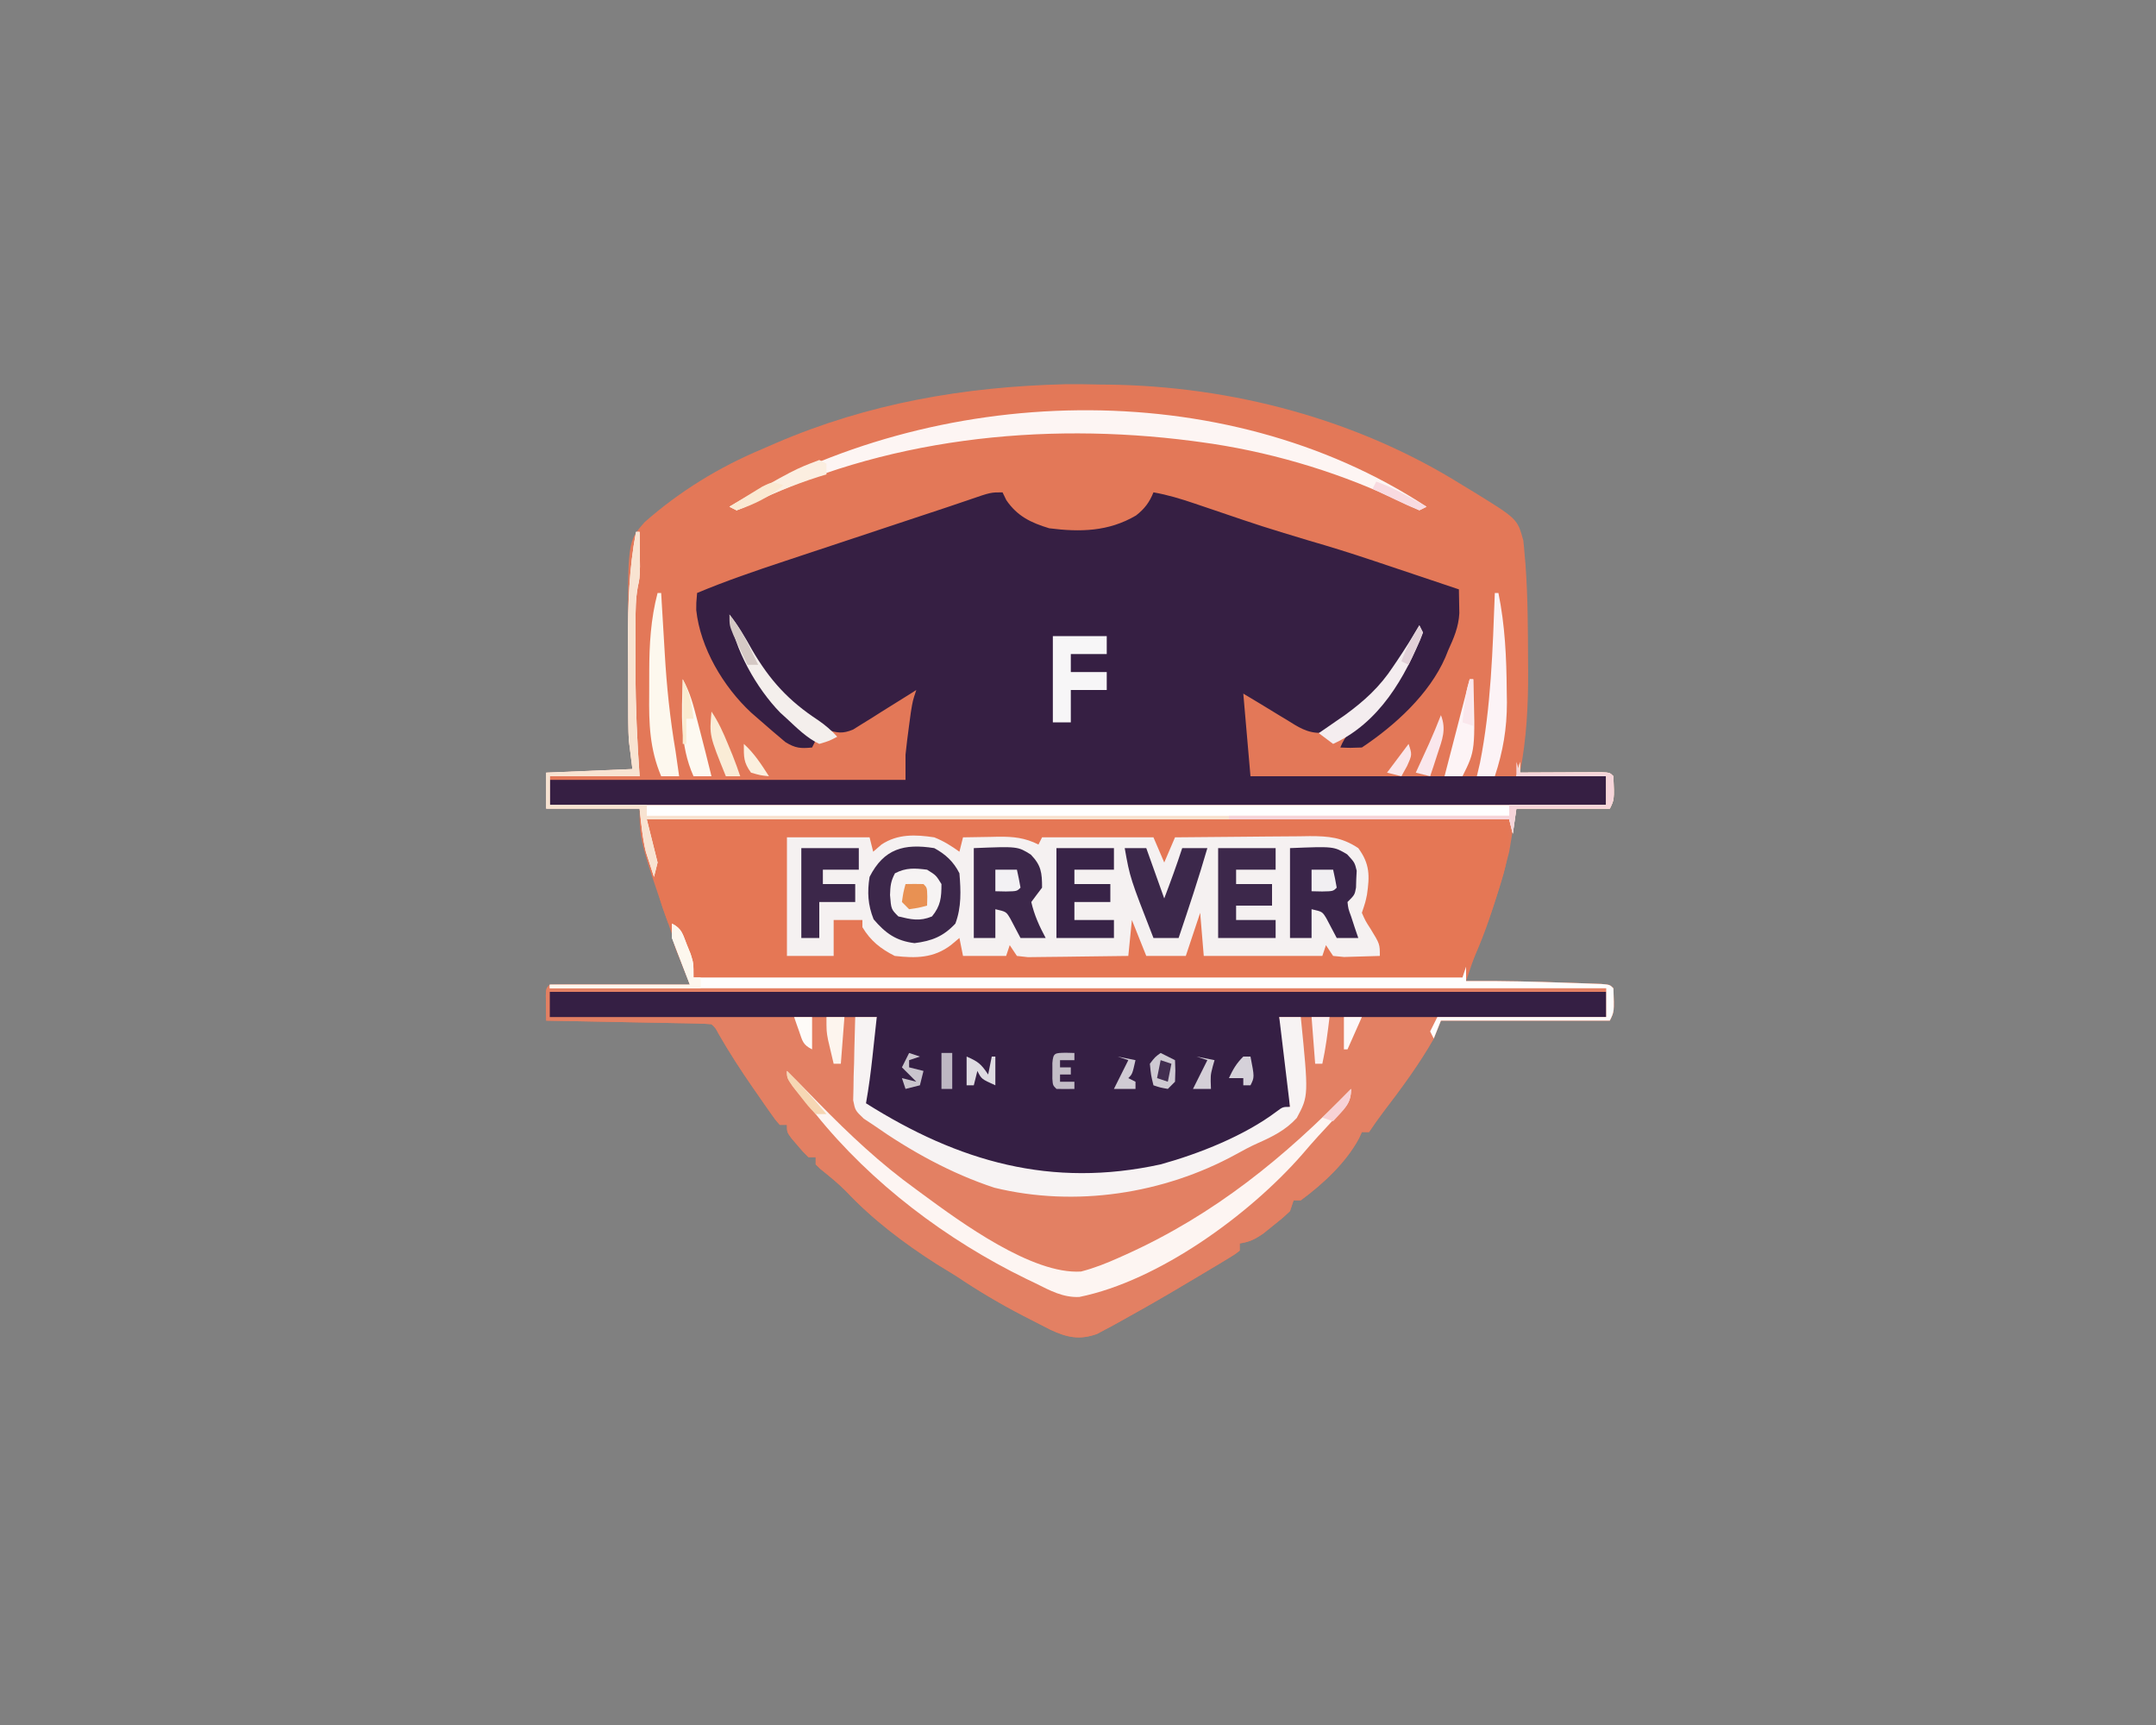 <?xml version="1.0" encoding="UTF-8"?>
<svg version="1.1" xmlns="http://www.w3.org/2000/svg" width="600" height="480">
<rect width="100%" height="100%" fill="#808080" stroke="none"/>
<path d="M0 0 C3.224 -0.046 6.433 0.008 9.656 0.082 C10.779 0.093 10.779 0.093 11.924 0.104 C46.389 0.501 81.348 9.723 110.656 28.082 C111.646 28.681 112.636 29.281 113.656 29.898 C125.938 37.46 125.938 37.46 127.582 43.461 C127.74 44.852 127.866 46.248 127.969 47.645 C128.074 48.824 128.074 48.824 128.181 50.028 C128.861 59.151 128.867 68.313 128.906 77.457 C128.912 78.229 128.917 79.002 128.923 79.797 C128.973 89.442 128.487 98.582 126.656 108.082 C127.408 108.077 128.16 108.072 128.935 108.066 C132.321 108.045 135.708 108.032 139.094 108.02 C140.278 108.011 141.462 108.003 142.682 107.994 C143.806 107.991 144.931 107.988 146.09 107.984 C147.132 107.979 148.174 107.974 149.248 107.969 C151.656 108.082 151.656 108.082 152.656 109.082 C152.894 115.607 152.894 115.607 151.656 118.082 C143.076 118.082 134.496 118.082 125.656 118.082 C124.996 122.042 124.336 126.002 123.656 130.082 C122.94 132.936 122.204 135.714 121.344 138.52 C121.129 139.235 120.915 139.95 120.694 140.687 C118.972 146.315 116.967 151.789 114.77 157.25 C113.624 160.164 112.636 163.108 111.656 166.082 C112.429 166.077 113.202 166.072 113.999 166.067 C122.311 166.036 130.6 166.214 138.906 166.52 C140.127 166.559 141.348 166.598 142.605 166.639 C143.762 166.681 144.918 166.722 146.109 166.766 C147.674 166.821 147.674 166.821 149.271 166.877 C151.656 167.082 151.656 167.082 152.656 168.082 C152.894 174.607 152.894 174.607 151.656 177.082 C136.146 177.082 120.636 177.082 104.656 177.082 C103.996 178.732 103.336 180.382 102.656 182.082 C98.535 189.308 93.617 195.955 88.574 202.551 C87.21 204.352 85.91 206.202 84.656 208.082 C83.996 208.082 83.336 208.082 82.656 208.082 C82.391 208.663 82.125 209.245 81.852 209.844 C78.242 216.602 71.78 222.577 65.656 227.082 C64.996 227.082 64.336 227.082 63.656 227.082 C63.326 228.072 62.996 229.062 62.656 230.082 C60.512 232.09 60.512 232.09 57.844 234.207 C56.971 234.911 56.098 235.615 55.199 236.34 C52.889 237.923 51.386 238.662 48.656 239.082 C48.656 239.742 48.656 240.402 48.656 241.082 C47.226 242.192 47.226 242.192 45.211 243.402 C44.47 243.851 43.73 244.3 42.967 244.763 C42.163 245.24 41.359 245.716 40.531 246.207 C39.715 246.698 38.898 247.188 38.057 247.694 C35.596 249.167 33.128 250.627 30.656 252.082 C29.975 252.484 29.293 252.885 28.591 253.299 C24.642 255.614 20.663 257.868 16.656 260.082 C15.707 260.611 14.759 261.139 13.781 261.684 C12.915 262.145 12.049 262.607 11.156 263.082 C10.424 263.474 9.692 263.866 8.938 264.27 C4.077 266.001 0.648 265.251 -3.918 263.141 C-5.63 262.281 -7.334 261.407 -9.031 260.52 C-9.923 260.063 -10.815 259.606 -11.734 259.135 C-18.183 255.792 -24.316 252.136 -30.344 248.082 C-32.114 246.998 -33.885 245.915 -35.656 244.832 C-44.684 239.081 -53.459 232.449 -60.812 224.645 C-63.064 222.347 -65.551 220.355 -68.059 218.344 C-68.483 217.927 -68.907 217.511 -69.344 217.082 C-69.344 216.422 -69.344 215.762 -69.344 215.082 C-70.004 215.082 -70.664 215.082 -71.344 215.082 C-72.852 213.621 -72.852 213.621 -74.469 211.707 C-75.008 211.081 -75.546 210.454 -76.102 209.809 C-77.344 208.082 -77.344 208.082 -77.344 206.082 C-78.004 206.082 -78.664 206.082 -79.344 206.082 C-80.577 204.68 -80.577 204.68 -81.953 202.715 C-82.458 201.998 -82.963 201.281 -83.483 200.543 C-84.015 199.772 -84.546 199.001 -85.094 198.207 C-85.634 197.434 -86.174 196.66 -86.73 195.863 C-90.137 190.944 -93.38 185.965 -96.355 180.77 C-97.232 179.109 -97.232 179.109 -98.344 178.082 C-99.786 177.96 -101.233 177.904 -102.68 177.877 C-103.601 177.857 -104.522 177.837 -105.47 177.816 C-106.472 177.8 -107.473 177.783 -108.504 177.766 C-109.524 177.745 -110.543 177.724 -111.594 177.703 C-114.864 177.637 -118.135 177.578 -121.406 177.52 C-123.618 177.476 -125.829 177.433 -128.041 177.389 C-133.475 177.281 -138.909 177.18 -144.344 177.082 C-144.371 175.603 -144.39 174.124 -144.406 172.645 C-144.424 171.409 -144.424 171.409 -144.441 170.148 C-144.344 168.082 -144.344 168.082 -143.344 167.082 C-140.459 166.993 -137.599 166.967 -134.715 166.984 C-133.418 166.986 -133.418 166.986 -132.096 166.989 C-129.324 166.994 -126.553 167.007 -123.781 167.02 C-121.907 167.025 -120.033 167.029 -118.158 167.033 C-113.553 167.044 -108.949 167.062 -104.344 167.082 C-104.555 166.488 -104.766 165.894 -104.983 165.281 C-118.344 127.628 -118.344 127.628 -118.344 118.082 C-126.924 118.082 -135.504 118.082 -144.344 118.082 C-144.344 114.782 -144.344 111.482 -144.344 108.082 C-136.424 107.752 -128.504 107.422 -120.344 107.082 C-120.674 104.442 -121.004 101.802 -121.344 99.082 C-121.427 97.508 -121.481 95.933 -121.489 94.357 C-121.495 93.522 -121.502 92.687 -121.508 91.826 C-121.509 90.949 -121.511 90.072 -121.512 89.168 C-121.515 88.236 -121.518 87.304 -121.522 86.343 C-121.527 84.379 -121.529 82.414 -121.529 80.449 C-121.531 77.487 -121.549 74.525 -121.568 71.562 C-121.66 43.687 -121.66 43.687 -116.878 38.31 C-107.14 29.751 -96.28 23.095 -84.344 18.082 C-83.052 17.52 -81.76 16.957 -80.469 16.395 C-54.706 5.308 -27.948 0.686 0 0 Z " fill="#E37858" transform="translate(296.344,106.918)"/>
<path d="M0 0 C2.778 1.389 2.996 2.958 4.125 5.812 C4.478 6.685 4.831 7.558 5.195 8.457 C6 11 6 11 6 15 C76.62 15 147.24 15 220 15 C220.33 14.01 220.66 13.02 221 12 C221 13.32 221 14.64 221 16 C221.773 15.995 222.546 15.99 223.343 15.985 C231.655 15.954 239.944 16.132 248.25 16.438 C249.471 16.477 250.691 16.516 251.949 16.557 C253.106 16.599 254.262 16.64 255.453 16.684 C256.496 16.72 257.539 16.757 258.614 16.795 C261 17 261 17 262 18 C262.237 24.525 262.237 24.525 261 27 C245.49 27 229.98 27 214 27 C213.34 28.65 212.68 30.3 212 32 C207.879 39.226 202.961 45.873 197.918 52.469 C196.553 54.27 195.253 56.12 194 58 C193.34 58 192.68 58 192 58 C191.734 58.581 191.469 59.163 191.195 59.762 C187.586 66.52 181.124 72.495 175 77 C174.34 77 173.68 77 173 77 C172.67 77.99 172.34 78.98 172 80 C169.855 82.008 169.855 82.008 167.188 84.125 C166.315 84.829 165.442 85.533 164.543 86.258 C162.232 87.841 160.729 88.58 158 89 C158 89.66 158 90.32 158 91 C156.57 92.11 156.57 92.11 154.555 93.32 C153.814 93.769 153.074 94.218 152.311 94.681 C151.507 95.158 150.703 95.634 149.875 96.125 C149.058 96.616 148.242 97.106 147.4 97.612 C144.94 99.085 142.472 100.545 140 102 C139.318 102.402 138.637 102.803 137.935 103.217 C133.986 105.532 130.007 107.786 126 110 C125.051 110.529 124.103 111.057 123.125 111.602 C122.259 112.063 121.392 112.525 120.5 113 C119.768 113.392 119.036 113.784 118.281 114.188 C113.421 115.919 109.992 115.169 105.426 113.059 C103.714 112.199 102.01 111.325 100.312 110.438 C99.421 109.981 98.529 109.524 97.61 109.053 C91.16 105.71 85.028 102.054 79 98 C77.23 96.916 75.459 95.833 73.688 94.75 C64.66 88.999 55.885 82.367 48.531 74.562 C46.279 72.265 43.793 70.273 41.285 68.262 C40.649 67.637 40.649 67.637 40 67 C40 66.34 40 65.68 40 65 C39.34 65 38.68 65 38 65 C36.492 63.539 36.492 63.539 34.875 61.625 C34.336 60.999 33.797 60.372 33.242 59.727 C32 58 32 58 32 56 C31.34 56 30.68 56 30 56 C28.767 54.598 28.767 54.598 27.391 52.633 C26.886 51.916 26.381 51.199 25.861 50.461 C25.329 49.69 24.798 48.919 24.25 48.125 C23.71 47.352 23.17 46.578 22.614 45.781 C19.207 40.862 15.963 35.883 12.988 30.688 C12.111 29.027 12.111 29.027 11 28 C9.558 27.878 8.111 27.822 6.664 27.795 C5.743 27.775 4.822 27.755 3.873 27.734 C2.872 27.718 1.871 27.701 0.84 27.684 C-0.18 27.663 -1.199 27.642 -2.25 27.621 C-5.521 27.555 -8.792 27.496 -12.062 27.438 C-14.274 27.394 -16.486 27.351 -18.697 27.307 C-24.131 27.199 -29.566 27.098 -35 27 C-35.027 25.521 -35.046 24.042 -35.062 22.562 C-35.074 21.739 -35.086 20.915 -35.098 20.066 C-35 18 -35 18 -34 17 C-31.116 16.911 -28.255 16.885 -25.371 16.902 C-24.075 16.904 -24.075 16.904 -22.752 16.907 C-19.981 16.912 -17.209 16.925 -14.438 16.938 C-12.563 16.943 -10.689 16.947 -8.814 16.951 C-4.21 16.962 0.395 16.979 5 17 C4.459 15.662 4.459 15.662 3.906 14.297 C3.442 13.126 2.978 11.956 2.5 10.75 C2.036 9.59 1.572 8.43 1.094 7.234 C0 4 0 4 0 0 Z " fill="#E38063" transform="translate(187,257)"/>
<path d="M0 0 C0.351 0.722 0.701 1.444 1.062 2.188 C4.138 6.652 7.864 8.437 13 10 C21.573 11.084 29.484 10.947 37.137 6.445 C39.502 4.611 40.888 2.78 42 0 C45.963 0.696 49.646 1.814 53.453 3.109 C55.327 3.743 55.327 3.743 57.24 4.388 C57.894 4.611 58.548 4.833 59.223 5.062 C72.197 9.474 72.197 9.474 85.312 13.438 C91.037 15.085 96.71 16.854 102.359 18.742 C103.105 18.99 103.851 19.238 104.62 19.494 C112.085 21.98 119.544 24.486 127 27 C127.034 28.415 127.058 29.831 127.078 31.246 C127.093 32.034 127.107 32.822 127.122 33.635 C126.925 37.455 125.579 40.56 124 44 C123.745 44.636 123.49 45.271 123.227 45.926 C118.74 56.196 109.212 64.859 100 71 C96.812 71.125 96.812 71.125 94 71 C95.442 67.533 97.19 65.858 100.125 63.562 C107.318 57.369 112.289 49.073 115 40 C114.576 40.701 114.152 41.403 113.715 42.125 C107.375 52.38 100.31 62.359 88.633 66.926 C84.777 67.034 82.167 65.226 79 63.25 C78.397 62.889 77.793 62.528 77.172 62.156 C75.44 61.117 73.72 60.059 72 59 C69.525 57.515 69.525 57.515 67 56 C67.99 67.385 67.99 67.385 69 79 C101.67 79 134.34 79 168 79 C168 81.64 168 84.28 168 87 C70.98 87 -26.04 87 -126 87 C-126 84.69 -126 82.38 -126 80 C-93.33 80 -60.66 80 -27 80 C-27 77.69 -27 75.38 -27 73 C-26.73 70.412 -26.417 67.828 -26.062 65.25 C-25.888 63.956 -25.714 62.662 -25.535 61.328 C-25 58 -25 58 -24 55 C-24.58 55.369 -25.159 55.738 -25.757 56.117 C-28.391 57.781 -31.039 59.422 -33.688 61.062 C-34.6 61.643 -35.512 62.224 -36.451 62.822 C-37.337 63.367 -38.224 63.912 -39.137 64.473 C-39.948 64.981 -40.76 65.489 -41.596 66.012 C-44.552 67.227 -45.99 66.957 -49 66 C-60.858 59.28 -68.52 48.714 -75 37 C-68.99 49.722 -63.12 60.018 -52 69 C-52.33 69.66 -52.66 70.32 -53 71 C-56.174 71.322 -57.68 71.198 -60.43 69.496 C-62.975 67.353 -65.509 65.206 -68 63 C-68.657 62.426 -69.315 61.853 -69.992 61.262 C-77.685 54.099 -84.102 43.344 -85.242 32.75 C-85.25 30.812 -85.25 30.812 -85 28 C-76.982 24.642 -68.808 21.849 -60.559 19.121 C-59.182 18.663 -57.805 18.206 -56.429 17.747 C-52.831 16.551 -49.233 15.358 -45.634 14.165 C-41.987 12.957 -38.342 11.745 -34.697 10.533 C-28.189 8.37 -21.681 6.208 -15.17 4.056 C-13.182 3.394 -11.198 2.723 -9.218 2.039 C-3.301 0 -3.301 0 0 0 Z " fill="#361F43" transform="translate(279,137)"/>
<path d="M0 0 C79.2 0 158.4 0 240 0 C240 6.676 239.757 11.173 237.812 17.25 C237.59 17.976 237.367 18.702 237.138 19.449 C234.857 26.742 232.421 34.158 229 41 C228.34 41 227.68 41 227 41 C227 41.99 227 42.98 227 44 C156.38 44 85.76 44 13 44 C11.35 39.38 9.7 34.76 8 30 C7.34 29.67 6.68 29.34 6 29 C3 21 3 21 0 0 Z " fill="#E57755" transform="translate(180,228)"/>
<path d="M0 0 C97.02 0 194.04 0 294 0 C294 2.31 294 4.62 294 7 C263.97 7 233.94 7 203 7 C203.99 11.455 203.99 11.455 205 16 C205.272 18.872 205.496 21.687 205.625 24.562 C205.664 25.285 205.702 26.008 205.742 26.752 C205.835 28.501 205.918 30.25 206 32 C182.424 47.048 156.672 54.965 128.438 50.387 C113.418 46.95 99.365 40.116 87 31 C87.473 27.374 87.955 23.75 88.438 20.125 C88.64 18.576 88.64 18.576 88.846 16.996 C89.044 15.517 89.044 15.517 89.246 14.008 C89.367 13.097 89.487 12.185 89.611 11.247 C90 9 90 9 91 7 C60.97 7 30.94 7 0 7 C0 4.69 0 2.38 0 0 Z " fill="#351F44" transform="translate(153,276)"/>
<path d="M0 0 C7.59 0 15.18 0 23 0 C23.33 1.32 23.66 2.64 24 4 C24.763 3.34 25.526 2.68 26.312 2 C30.839 -1.003 35.775 -0.785 41 0 C43.692 1.077 45.615 2.304 48 4 C48.33 2.68 48.66 1.36 49 0 C51.563 -0.054 54.124 -0.094 56.688 -0.125 C57.409 -0.142 58.13 -0.159 58.873 -0.176 C63.049 -0.214 66.249 0.121 70 2 C70.33 1.34 70.66 0.68 71 0 C81.23 0 91.46 0 102 0 C102.99 2.31 103.98 4.62 105 7 C105.99 4.69 106.98 2.38 108 0 C114.299 -0.076 120.597 -0.129 126.896 -0.165 C129.038 -0.18 131.18 -0.2 133.321 -0.226 C136.404 -0.263 139.487 -0.28 142.57 -0.293 C143.524 -0.308 144.477 -0.324 145.459 -0.34 C150.726 -0.341 154.475 -0.016 159 3 C162.26 7.416 162.175 10.759 161.422 15.949 C161 18 161 18 160 21 C160.981 23.235 160.981 23.235 162.438 25.5 C165 29.689 165 29.689 165 33 C162.876 33.081 160.75 33.139 158.625 33.188 C157.442 33.222 156.258 33.257 155.039 33.293 C153.535 33.148 153.535 33.148 152 33 C151.34 32.01 150.68 31.02 150 30 C149.67 30.99 149.34 31.98 149 33 C138.11 33 127.22 33 116 33 C115.505 27.06 115.505 27.06 115 21 C113.68 24.96 112.36 28.92 111 33 C107.37 33 103.74 33 100 33 C98.68 29.7 97.36 26.4 96 23 C95.67 26.3 95.34 29.6 95 33 C90.622 33.074 86.244 33.129 81.865 33.165 C80.375 33.18 78.885 33.2 77.396 33.226 C75.256 33.263 73.117 33.28 70.977 33.293 C69.688 33.309 68.4 33.324 67.073 33.341 C66.059 33.228 65.045 33.116 64 33 C63.34 32.01 62.68 31.02 62 30 C61.505 31.485 61.505 31.485 61 33 C57.04 33 53.08 33 49 33 C48.67 31.35 48.34 29.7 48 28 C47.237 28.639 46.474 29.279 45.688 29.938 C40.861 33.642 35.879 33.668 30 33 C26.049 30.988 23.292 28.819 21 25 C21 24.34 21 23.68 21 23 C18.36 23 15.72 23 13 23 C13 26.3 13 29.6 13 33 C8.71 33 4.42 33 0 33 C0 22.11 0 11.22 0 0 Z " fill="#F5F1F1" transform="translate(219,233)"/>
<path d="M0 0 C0.33 0 0.66 0 1 0 C1.027 2.062 1.046 4.125 1.062 6.188 C1.074 7.336 1.086 8.485 1.098 9.668 C1 13 1 13 0.502 15.248 C-0.12 18.658 -0.13 21.896 -0.133 25.363 C-0.134 26.073 -0.135 26.783 -0.136 27.514 C-0.136 29.017 -0.135 30.521 -0.13 32.025 C-0.125 34.267 -0.13 36.509 -0.137 38.752 C-0.141 48.545 0.303 58.231 1 68 C-7.25 68 -15.5 68 -24 68 C-24 70.64 -24 73.28 -24 76 C73.02 76 170.04 76 270 76 C270 73.36 270 70.72 270 68 C261.75 68 253.5 68 245 68 C245.33 66.68 245.66 65.36 246 64 C246 64.99 246 65.98 246 67 C246.752 66.995 247.504 66.99 248.279 66.984 C251.665 66.963 255.051 66.95 258.438 66.938 C259.622 66.929 260.806 66.921 262.025 66.912 C263.15 66.909 264.275 66.906 265.434 66.902 C266.476 66.897 267.518 66.892 268.592 66.886 C271 67 271 67 272 68 C272.237 74.525 272.237 74.525 271 77 C262.42 77 253.84 77 245 77 C244.67 79.31 244.34 81.62 244 84 C243.67 82.68 243.34 81.36 243 80 C163.8 80 84.6 80 3 80 C3.99 83.96 4.98 87.92 6 92 C5.67 93.32 5.34 94.64 5 96 C4.51 94.524 4.034 93.044 3.562 91.562 C3.296 90.739 3.029 89.915 2.754 89.066 C1.784 85.12 1.449 81.04 1 77 C-7.58 77 -16.16 77 -25 77 C-25 73.7 -25 70.4 -25 67 C-17.08 66.67 -9.16 66.34 -1 66 C-1.33 63.36 -1.66 60.72 -2 58 C-2.083 56.426 -2.137 54.851 -2.145 53.275 C-2.152 52.44 -2.158 51.605 -2.165 50.744 C-2.166 49.867 -2.167 48.99 -2.168 48.086 C-2.171 47.154 -2.175 46.222 -2.178 45.261 C-2.183 43.296 -2.185 41.332 -2.185 39.367 C-2.187 36.404 -2.206 33.443 -2.225 30.48 C-2.254 20.125 -1.932 10.206 0 0 Z " fill="#FFFFFF" transform="translate(177,148)"/>
<path d="M0 0 C2.778 1.389 2.996 2.958 4.125 5.812 C4.478 6.685 4.831 7.558 5.195 8.457 C6 11 6 11 6 15 C76.62 15 147.24 15 220 15 C220.33 14.01 220.66 13.02 221 12 C221 13.32 221 14.64 221 16 C221.773 15.995 222.546 15.99 223.343 15.985 C231.655 15.954 239.944 16.132 248.25 16.438 C249.471 16.477 250.691 16.516 251.949 16.557 C253.106 16.599 254.262 16.64 255.453 16.684 C256.496 16.72 257.539 16.757 258.614 16.795 C261 17 261 17 262 18 C262.237 24.525 262.237 24.525 261 27 C245.49 27 229.98 27 214 27 C213.34 28.65 212.68 30.3 212 32 C211.67 31.34 211.34 30.68 211 30 C211.66 28.68 212.32 27.36 213 26 C228.51 26 244.02 26 260 26 C260 23.36 260 20.72 260 18 C162.98 18 65.96 18 -34 18 C-34 17.67 -34 17.34 -34 17 C-21.13 17 -8.26 17 5 17 C3.35 12.71 1.7 8.42 0 4 C0 2.68 0 1.36 0 0 Z " fill="#FEFDFD" transform="translate(187,257)"/>
<path d="M0 0 C1.98 0 3.96 0 6 0 C5.69 2.875 5.377 5.75 5.062 8.625 C4.975 9.433 4.888 10.241 4.799 11.074 C4.323 15.41 3.772 19.704 3 24 C28.809 40.266 54.572 47.655 85 41 C95.753 38.025 108.327 33.028 117.266 26.293 C119 25 119 25 121 25 C120.01 16.75 119.02 8.5 118 0 C119.98 0 121.96 0 124 0 C126.186 21.919 126.186 21.919 122.884 28.084 C119.878 31.402 116.131 33.291 112.075 35.076 C109.966 36.015 107.98 37.078 105.965 38.203 C85.842 49.221 61.251 52.986 38.75 47.5 C26.761 43.573 15.291 37.24 5 30 C4.137 29.432 3.274 28.863 2.385 28.277 C0 26 0 26 -0.568 23.159 C-0.541 22.091 -0.515 21.023 -0.488 19.922 C-0.472 18.762 -0.456 17.602 -0.439 16.406 C-0.398 15.2 -0.356 13.993 -0.312 12.75 C-0.29 11.528 -0.267 10.306 -0.244 9.047 C-0.185 6.03 -0.103 3.016 0 0 Z " fill="#F7F3F3" transform="translate(238,283)"/>
<path d="M0 0 C-0.66 0.33 -1.32 0.66 -2 1 C-4.522 -0.086 -6.97 -1.237 -9.438 -2.438 C-26.14 -10.201 -44.736 -15.566 -63 -18 C-63.742 -18.1 -64.484 -18.2 -65.249 -18.303 C-107.159 -23.719 -151.462 -19.028 -189.559 -0.004 C-190.364 0.327 -191.17 0.659 -192 1 C-192.66 0.67 -193.32 0.34 -194 0 C-137.061 -34.354 -56.717 -37.213 0 0 Z " fill="#FDF5F3" transform="translate(397,141)"/>
<path d="M0 0 C2.932 2.915 5.834 5.855 8.715 8.82 C17.326 17.632 25.999 25.798 36 33 C36.558 33.413 37.115 33.825 37.69 34.25 C48.43 42.148 68.265 56.692 81.848 55.816 C85.547 54.858 88.963 53.502 92.438 51.938 C93.133 51.627 93.829 51.316 94.546 50.995 C119.033 39.892 138.331 24.172 157 5 C157 9.17 155.27 10.194 152.438 13.188 C149.344 16.485 146.291 19.793 143.375 23.25 C128.736 39.99 103.483 58.408 81.363 62.897 C76.841 63.094 73.213 61.113 69.25 59.125 C68.373 58.705 67.496 58.285 66.593 57.853 C44.473 47.072 23.472 31.263 8 12 C6.917 10.697 6.917 10.697 5.812 9.367 C0 2.283 0 2.283 0 0 Z " fill="#FDF5F2" transform="translate(219,298)"/>
<path d="M0 0 C3.122 1.683 5.391 3.783 7 7 C7.405 11.84 7.592 16.42 5.875 21 C2.515 24.584 -0.663 25.833 -5.5 26.438 C-10.644 25.794 -13.538 23.706 -16.875 19.812 C-18.479 15.802 -18.683 12.26 -18 8 C-14 0.143 -8.398 -1.336 0 0 Z " fill="#3C274A" transform="translate(260,236)"/>
<path d="M0 0 C0.33 0 0.66 0 1 0 C1.027 2.062 1.046 4.125 1.062 6.188 C1.074 7.336 1.086 8.485 1.098 9.668 C1 13 1 13 0.502 15.248 C-0.12 18.658 -0.13 21.896 -0.133 25.363 C-0.134 26.073 -0.135 26.783 -0.136 27.514 C-0.136 29.017 -0.135 30.521 -0.13 32.025 C-0.125 34.267 -0.13 36.509 -0.137 38.752 C-0.141 48.545 0.303 58.231 1 68 C-7.25 68 -15.5 68 -24 68 C-24 70.64 -24 73.28 -24 76 C-15.09 76 -6.18 76 3 76 C3 76.99 3 77.98 3 79 C82.2 79 161.4 79 243 79 C243 78.01 243 77.02 243 76 C251.91 76 260.82 76 270 76 C270 73.36 270 70.72 270 68 C261.75 68 253.5 68 245 68 C245.33 66.68 245.66 65.36 246 64 C246 64.99 246 65.98 246 67 C246.752 66.995 247.504 66.99 248.279 66.984 C251.665 66.963 255.051 66.95 258.438 66.938 C259.622 66.929 260.806 66.921 262.025 66.912 C263.15 66.909 264.275 66.906 265.434 66.902 C266.476 66.897 267.518 66.892 268.592 66.886 C271 67 271 67 272 68 C272.237 74.525 272.237 74.525 271 77 C262.42 77 253.84 77 245 77 C244.67 79.31 244.34 81.62 244 84 C243.67 82.68 243.34 81.36 243 80 C163.8 80 84.6 80 3 80 C3.99 83.96 4.98 87.92 6 92 C5.67 93.32 5.34 94.64 5 96 C4.51 94.524 4.034 93.044 3.562 91.562 C3.296 90.739 3.029 89.915 2.754 89.066 C1.784 85.12 1.449 81.04 1 77 C-7.58 77 -16.16 77 -25 77 C-25 73.7 -25 70.4 -25 67 C-17.08 66.67 -9.16 66.34 -1 66 C-1.33 63.36 -1.66 60.72 -2 58 C-2.083 56.426 -2.137 54.851 -2.145 53.275 C-2.152 52.44 -2.158 51.605 -2.165 50.744 C-2.166 49.867 -2.167 48.99 -2.168 48.086 C-2.171 47.154 -2.175 46.222 -2.178 45.261 C-2.183 43.296 -2.185 41.332 -2.185 39.367 C-2.187 36.404 -2.206 33.443 -2.225 30.48 C-2.254 20.125 -1.932 10.206 0 0 Z " fill="#F8E3D1" transform="translate(177,148)"/>
<path d="M0 0 C12.214 -0.493 12.214 -0.493 15.863 1.797 C18.774 4.799 19 6.87 19 11 C18.227 12.021 18.227 12.021 17.438 13.062 C16.963 13.702 16.489 14.341 16 15 C16.826 18.602 18.252 21.754 20 25 C17.69 25 15.38 25 13 25 C11.584 22.314 11.584 22.314 10.168 19.629 C9.01 17.677 9.01 17.677 6 17 C6 19.64 6 22.28 6 25 C4.02 25 2.04 25 0 25 C0 16.75 0 8.5 0 0 Z " fill="#3C274A" transform="translate(271,236)"/>
<path d="M0 0 C12.174 -0.492 12.174 -0.492 15.898 1.727 C18 4 18 4 18.559 6.289 C18.519 7.06 18.479 7.831 18.438 8.625 C18.416 9.401 18.394 10.177 18.371 10.977 C18 13 18 13 16 15 C16.213 16.862 16.213 16.862 17 19 C17.351 20.073 17.701 21.145 18.062 22.25 C18.527 23.611 18.527 23.611 19 25 C17.02 25 15.04 25 13 25 C11.584 22.314 11.584 22.314 10.168 19.629 C9.01 17.677 9.01 17.677 6 17 C6 19.64 6 22.28 6 25 C4.02 25 2.04 25 0 25 C0 16.75 0 8.5 0 0 Z " fill="#3A2549" transform="translate(359,236)"/>
<path d="M0 0 C5.28 0 10.56 0 16 0 C16 1.98 16 3.96 16 6 C12.37 6 8.74 6 5 6 C5 7.32 5 8.64 5 10 C8.3 10 11.6 10 15 10 C15 11.98 15 13.96 15 16 C11.7 16 8.4 16 5 16 C5 17.32 5 18.64 5 20 C8.63 20 12.26 20 16 20 C16 21.65 16 23.3 16 25 C10.72 25 5.44 25 0 25 C0 16.75 0 8.5 0 0 Z " fill="#3D284B" transform="translate(339,236)"/>
<path d="M0 0 C5.28 0 10.56 0 16 0 C16 1.98 16 3.96 16 6 C12.37 6 8.74 6 5 6 C5 7.32 5 8.64 5 10 C8.3 10 11.6 10 15 10 C15 11.65 15 13.3 15 15 C11.7 15 8.4 15 5 15 C5 16.65 5 18.3 5 20 C8.63 20 12.26 20 16 20 C16 21.65 16 23.3 16 25 C10.72 25 5.44 25 0 25 C0 16.75 0 8.5 0 0 Z " fill="#382347" transform="translate(294,236)"/>
<path d="M0 0 C1.98 0 3.96 0 6 0 C7.65 4.62 9.3 9.24 11 14 C12.761 9.359 14.465 4.722 16 0 C18.31 0 20.62 0 23 0 C20.565 8.412 17.799 16.704 15 25 C12.69 25 10.38 25 8 25 C1.481 8.292 1.481 8.292 0 0 Z " fill="#3C284B" transform="translate(313,236)"/>
<path d="M0 0 C5.28 0 10.56 0 16 0 C16 1.98 16 3.96 16 6 C12.7 6 9.4 6 6 6 C6 7.32 6 8.64 6 10 C8.97 10 11.94 10 15 10 C15 11.65 15 13.3 15 15 C11.7 15 8.4 15 5 15 C5 18.3 5 21.6 5 25 C3.35 25 1.7 25 0 25 C0 16.75 0 8.5 0 0 Z " fill="#3C274A" transform="translate(223,236)"/>
<path d="M0 0 C4.95 0 9.9 0 15 0 C15 1.65 15 3.3 15 5 C11.7 5 8.4 5 5 5 C5 6.65 5 8.3 5 10 C8.3 10 11.6 10 15 10 C15 11.65 15 13.3 15 15 C11.7 15 8.4 15 5 15 C5 17.97 5 20.94 5 24 C3.35 24 1.7 24 0 24 C0 16.08 0 8.16 0 0 Z " fill="#F7F6F7" transform="translate(293,177)"/>
<path d="M0 0 C0.33 0 0.66 0 1 0 C1.05 0.871 1.1 1.742 1.152 2.639 C1.345 5.937 1.543 9.234 1.745 12.531 C1.83 13.945 1.914 15.36 1.995 16.775 C2.522 25.944 3.455 34.937 5 44 C5.347 46.332 5.674 48.665 6 51 C4.35 51 2.7 51 1 51 C-2.202 43.422 -2.432 36.321 -2.336 28.198 C-2.313 26.07 -2.316 23.943 -2.322 21.814 C-2.306 14.343 -1.906 7.25 0 0 Z " fill="#FDF8EE" transform="translate(183,165)"/>
<path d="M0 0 C0.33 0 0.66 0 1 0 C2.844 9.054 3.245 17.972 3.312 27.188 C3.339 28.825 3.339 28.825 3.365 30.496 C3.361 37.772 2.279 44.091 0 51 C-1.65 51 -3.3 51 -5 51 C-4.567 49.144 -4.567 49.144 -4.125 47.25 C-1.051 31.749 -0.601 15.748 0 0 Z " fill="#FCF3F6" transform="translate(416,165)"/>
<path d="M0 0 C2.5 1.562 2.5 1.562 4 4 C4 7.777 3.784 10.035 1.375 13 C-2.048 14.441 -4.446 13.856 -8 13 C-10 11 -10 11 -10.312 7.062 C-10.231 4.562 -10.121 3.228 -8.938 1 C-5.821 -0.609 -3.437 -0.422 0 0 Z " fill="#F6F3F3" transform="translate(258,242)"/>
<path d="M0 0 C0.495 1.485 0.495 1.485 1 3 C2.128 2.992 2.128 2.992 3.279 2.984 C6.665 2.963 10.051 2.95 13.438 2.938 C14.622 2.929 15.806 2.921 17.025 2.912 C18.15 2.909 19.275 2.906 20.434 2.902 C21.476 2.897 22.518 2.892 23.592 2.886 C26 3 26 3 27 4 C27.237 10.525 27.237 10.525 26 13 C17.42 13 8.84 13 0 13 C-0.33 15.31 -0.66 17.62 -1 20 C-1.495 18.02 -1.495 18.02 -2 16 C-27.74 16 -53.48 16 -80 16 C-80 15.67 -80 15.34 -80 15 C-54.26 15 -28.52 15 -2 15 C-2 14.01 -2 13.02 -2 12 C6.91 12 15.82 12 25 12 C25 9.36 25 6.72 25 4 C16.75 4 8.5 4 0 4 C0 2.68 0 1.36 0 0 Z " fill="#F6D5DA" transform="translate(422,212)"/>
<path d="M0 0 C2.442 3.089 4.343 6.309 6.25 9.75 C11.239 18.322 16.452 24.022 24.766 29.457 C26.761 30.835 28.359 32.226 30 34 C27.773 35.18 27.773 35.18 25 36 C21.509 34.335 18.823 31.618 16 29 C15.388 28.442 14.775 27.884 14.145 27.309 C7.495 20.507 1.295 9.525 0 0 Z " fill="#F4EFEC" transform="translate(203,171)"/>
<path d="M0 0 C0.33 0.66 0.66 1.32 1 2 C-3.956 14.606 -11.209 27.161 -24 33 C-25.32 32.01 -26.64 31.02 -28 30 C-27.348 29.553 -26.695 29.105 -26.023 28.645 C-25.149 28.04 -24.275 27.435 -23.375 26.812 C-22.516 26.221 -21.658 25.629 -20.773 25.02 C-15.314 21.044 -11.031 17.153 -7.312 11.5 C-6.935 10.944 -6.558 10.389 -6.17 9.816 C-4.006 6.606 -1.962 3.338 0 0 Z " fill="#F4EDEF" transform="translate(395,174)"/>
<path d="M0 0 C2.028 3.586 2.97 7.275 4 11.25 C4.174 11.916 4.347 12.582 4.526 13.268 C5.715 17.838 6.877 22.414 8 27 C6.35 27 4.7 27 3 27 C-0.921 18.178 -0.275 9.458 0 0 Z " fill="#FDF9F1" transform="translate(190,189)"/>
<path d="M0 0 C0.33 0 0.66 0 1 0 C1.576 19.848 1.576 19.848 -2 27 C-3.65 27 -5.3 27 -7 27 C-4.69 18.09 -2.38 9.18 0 0 Z " fill="#FDF4F6" transform="translate(409,189)"/>
<path d="M0 0 C2.778 1.389 2.996 2.958 4.125 5.812 C4.478 6.685 4.831 7.558 5.195 8.457 C6 11 6 11 6 15 C6.66 15 7.32 15 8 15 C8 15.99 8 16.98 8 18 C-5.86 18 -19.72 18 -34 18 C-34 17.67 -34 17.34 -34 17 C-21.13 17 -8.26 17 5 17 C3.35 12.71 1.7 8.42 0 4 C0 2.68 0 1.36 0 0 Z " fill="#FDF7EE" transform="translate(187,257)"/>
<path d="M0 0 C0.66 0.33 1.32 0.66 2 1 C2 1.99 2 2.98 2 4 C0.927 4.329 0.927 4.329 -0.168 4.664 C-7.208 6.905 -13.761 9.647 -20.383 12.926 C-21.678 13.458 -21.678 13.458 -23 14 C-23.66 13.67 -24.32 13.34 -25 13 C-6.956 2.638 -6.956 2.638 0 0 Z " fill="#FBEEE0" transform="translate(228,128)"/>
<path d="M0 0 C1.32 0.66 2.64 1.32 4 2 C4.125 4.875 4.125 4.875 4 8 C3.34 8.66 2.68 9.32 2 10 C-0.125 9.625 -0.125 9.625 -2 9 C-2.688 6.188 -2.688 6.188 -3 3 C-1.562 1.125 -1.562 1.125 0 0 Z " fill="#CEC9D2" transform="translate(323,293)"/>
<path d="M0 0 C1.969 2.954 3.217 5.723 4.562 9 C5.214 10.578 5.214 10.578 5.879 12.188 C6.643 14.103 7.348 16.043 8 18 C6.68 18 5.36 18 4 18 C-0.592 6.663 -0.592 6.663 0 0 Z " fill="#FAECD6" transform="translate(198,198)"/>
<path d="M0 0 C1.65 0 3.3 0 5 0 C4.67 4.29 4.34 8.58 4 13 C3.34 13 2.68 13 2 13 C1.661 11.585 1.329 10.168 1 8.75 C0.814 7.961 0.629 7.172 0.438 6.359 C0 4 0 4 0 0 Z " fill="#FDF5EE" transform="translate(230,283)"/>
<path d="M0 0 C1.65 0 3.3 0 5 0 C4.48 4.379 3.943 8.688 3 13 C2.34 13 1.68 13 1 13 C0.67 8.71 0.34 4.42 0 0 Z " fill="#FCF1F2" transform="translate(365,283)"/>
<path d="M0 0 C1.666 -0.043 3.334 -0.041 5 0 C6 1 6 1 6.062 3.562 C6.042 4.367 6.021 5.171 6 6 C3.625 6.625 3.625 6.625 1 7 C0.34 6.34 -0.32 5.68 -1 5 C-0.625 2.375 -0.625 2.375 0 0 Z " fill="#E89153" transform="translate(252,246)"/>
<path d="M0 0 C1.207 0.031 1.207 0.031 2.438 0.062 C2.438 0.723 2.438 1.383 2.438 2.062 C1.117 2.062 -0.203 2.062 -1.562 2.062 C-1.562 2.723 -1.562 3.382 -1.562 4.062 C-0.573 4.062 0.417 4.062 1.438 4.062 C1.438 4.723 1.438 5.383 1.438 6.062 C0.448 6.062 -0.542 6.062 -1.562 6.062 C-1.562 6.723 -1.562 7.383 -1.562 8.062 C-0.242 8.062 1.077 8.062 2.438 8.062 C2.438 8.723 2.438 9.383 2.438 10.062 C0.771 10.105 -0.896 10.103 -2.562 10.062 C-3.562 9.062 -3.562 9.062 -3.695 7.25 C-3.693 6.528 -3.69 5.806 -3.688 5.062 C-3.69 4.341 -3.693 3.619 -3.695 2.875 C-3.481 -0.044 -2.938 0.072 0 0 Z " fill="#C3BDC7" transform="translate(296.562,292.938)"/>
<path d="M0 0 C1.98 0 3.96 0 6 0 C6.382 1.656 6.714 3.325 7 5 C6 6 6 6 2.938 6.062 C1.483 6.032 1.483 6.032 0 6 C0 4.02 0 2.04 0 0 Z " fill="#F1EFF2" transform="translate(365,242)"/>
<path d="M0 0 C1.98 0 3.96 0 6 0 C6.382 1.656 6.714 3.325 7 5 C6 6 6 6 2.938 6.062 C1.483 6.032 1.483 6.032 0 6 C0 4.02 0 2.04 0 0 Z " fill="#F3F1F4" transform="translate(277,242)"/>
<path d="M0 0 C1.564 3.974 0.361 6.814 -0.938 10.75 C-1.318 11.92 -1.698 13.091 -2.09 14.297 C-2.39 15.189 -2.691 16.081 -3 17 C-4.32 16.67 -5.64 16.34 -7 16 C-6.662 15.264 -6.325 14.528 -5.977 13.77 C-5.531 12.794 -5.085 11.818 -4.625 10.812 C-4.184 9.85 -3.743 8.887 -3.289 7.895 C-2.127 5.285 -1.041 2.66 0 0 Z " fill="#FAE7EC" transform="translate(401,199)"/>
<path d="M0 0 C3.161 1.37 3.993 1.989 6 5 C6.33 3.35 6.66 1.7 7 0 C7.33 0 7.66 0 8 0 C8 2.64 8 5.28 8 8 C4.125 6.25 4.125 6.25 3 4 C2.67 5.32 2.34 6.64 2 8 C1.34 8 0.68 8 0 8 C0 5.36 0 2.72 0 0 Z " fill="#DEDBE1" transform="translate(269,294)"/>
<path d="M0 0 C0.99 0.33 1.98 0.66 3 1 C2.01 1.33 1.02 1.66 0 2 C0 2.66 0 3.32 0 4 C1.32 4.33 2.64 4.66 4 5 C3.67 6.32 3.34 7.64 3 9 C1.68 9.33 0.36 9.66 -1 10 C-1.33 9.01 -1.66 8.02 -2 7 C-0.68 7.33 0.64 7.66 2 8 C0.68 6.68 -0.64 5.36 -2 4 C-1.34 2.68 -0.68 1.36 0 0 Z " fill="#C9C4CD" transform="translate(253,293)"/>
<path d="M0 0 C0.66 0 1.32 0 2 0 C3.125 5.75 3.125 5.75 2 8 C1.34 8 0.68 8 0 8 C0 7.34 0 6.68 0 6 C-1.32 6 -2.64 6 -4 6 C-2.848 3.532 -1.952 1.952 0 0 Z " fill="#D5D1D9" transform="translate(346,294)"/>
<path d="M0 0 C1.952 3.904 2.506 6.722 3 11 C2.34 11 1.68 11 1 11 C1 13.31 1 15.62 1 18 C0.67 18 0.34 18 0 18 C0 12.06 0 6.12 0 0 Z " fill="#FAEBD0" transform="translate(190,189)"/>
<path d="M0 0 C1.65 0.33 3.3 0.66 5 1 C4.125 4.875 4.125 4.875 3 6 C3.66 6.33 4.32 6.66 5 7 C5 7.66 5 8.32 5 9 C3.02 9 1.04 9 -1 9 C0.333 6.333 1.667 3.667 3 1 C2.01 0.67 1.02 0.34 0 0 Z " fill="#D0CBD4" transform="translate(311,294)"/>
<path d="M0 0 C-3.741 3.253 -8.313 5.444 -13 7 C-13.66 6.67 -14.32 6.34 -15 6 C-13.07 4.8 -11.131 3.615 -9.188 2.438 C-8.109 1.776 -7.03 1.115 -5.918 0.434 C-3 -1 -3 -1 0 0 Z " fill="#FAE9D2" transform="translate(218,135)"/>
<path d="M0 0 C1.65 0.33 3.3 0.66 5 1 C4.835 1.577 4.67 2.155 4.5 2.75 C3.855 5.267 3.855 5.267 4 9 C2.35 9 0.7 9 -1 9 C0.333 6.333 1.667 3.667 3 1 C2.01 0.67 1.02 0.34 0 0 Z " fill="#D4CFD7" transform="translate(333,294)"/>
<path d="M0 0 C1.65 0 3.3 0 5 0 C3.02 4.455 3.02 4.455 1 9 C0.67 9 0.34 9 0 9 C0 6.03 0 3.06 0 0 Z " fill="#FDF8F9" transform="translate(374,283)"/>
<path d="M0 0 C1.65 0 3.3 0 5 0 C5 2.97 5 5.94 5 9 C2.39 7.695 2.319 6.642 1.375 3.938 C1.115 3.204 0.854 2.471 0.586 1.715 C0.393 1.149 0.199 0.583 0 0 Z " fill="#FEFBF8" transform="translate(221,283)"/>
<path d="M0 0 C2.334 2.929 4.05 5.886 5.688 9.25 C6.124 10.142 6.561 11.034 7.012 11.953 C7.338 12.629 7.664 13.304 8 14 C7.01 14 6.02 14 5 14 C4.16 12.232 3.328 10.461 2.5 8.688 C2.036 7.701 1.572 6.715 1.094 5.699 C0 3 0 3 0 0 Z " fill="#D5C9C5" transform="translate(203,171)"/>
<path d="M0 0 C3.919 3.804 7.491 7.816 11 12 C10.01 12 9.02 12 8 12 C5.957 9.883 5.957 9.883 3.812 7.125 C3.097 6.22 2.382 5.315 1.645 4.383 C0 2 0 2 0 0 Z " fill="#F6D7B4" transform="translate(219,298)"/>
<path d="M0 0 C0.99 0 1.98 0 3 0 C3 3.3 3 6.6 3 10 C2.01 10 1.02 10 0 10 C0 6.7 0 3.4 0 0 Z " fill="#BEB7C3" transform="translate(262,293)"/>
<path d="M0 0 C2.915 2.623 4.885 5.718 7 9 C4.625 8.75 4.625 8.75 2 8 C-0.099 5.102 0 3.716 0 0 Z " fill="#FBEFDE" transform="translate(207,207)"/>
<path d="M0 0 C0.33 0 0.66 0 1 0 C1 4.29 1 8.58 1 13 C0.01 12.67 -0.98 12.34 -2 12 C-1 3.429 -1 3.429 0 0 Z " fill="#FAE7EC" transform="translate(409,189)"/>
<path d="M0 0 C4.972 1.764 9.434 4.394 14 7 C13.01 7.495 13.01 7.495 12 8 C9.757 7.103 7.552 6.109 5.375 5.062 C4.186 4.497 2.998 3.931 1.773 3.348 C0.858 2.903 -0.057 2.458 -1 2 C-0.67 1.34 -0.34 0.68 0 0 Z " fill="#F8DAE0" transform="translate(383,134)"/>
<path d="M0 0 C1 3 1 3 -0.438 6.188 C-1.211 7.58 -1.211 7.58 -2 9 C-3.32 8.67 -4.64 8.34 -6 8 C-4.02 5.36 -2.04 2.72 0 0 Z " fill="#FAE6EA" transform="translate(392,207)"/>
<path d="M0 0 C0 4.39 -2.128 5.769 -5 9 C-5.99 8.67 -6.98 8.34 -8 8 C-5.36 5.36 -2.72 2.72 0 0 Z " fill="#F7D2D6" transform="translate(376,303)"/>
<path d="M0 0 C0.99 0.33 1.98 0.66 3 1 C2.67 2.65 2.34 4.3 2 6 C1.01 5.67 0.02 5.34 -1 5 C-0.67 3.35 -0.34 1.7 0 0 Z " fill="#422E50" transform="translate(323,295)"/>
<path d="M0 0 C0.33 0.66 0.66 1.32 1 2 C0.223 4.164 0.223 4.164 -0.938 6.625 C-1.318 7.442 -1.698 8.26 -2.09 9.102 C-2.39 9.728 -2.691 10.355 -3 11 C-3.66 10.67 -4.32 10.34 -5 10 C-3.665 6.406 -2.04 3.245 0 0 Z " fill="#E2D1D8" transform="translate(395,174)"/>
</svg>
